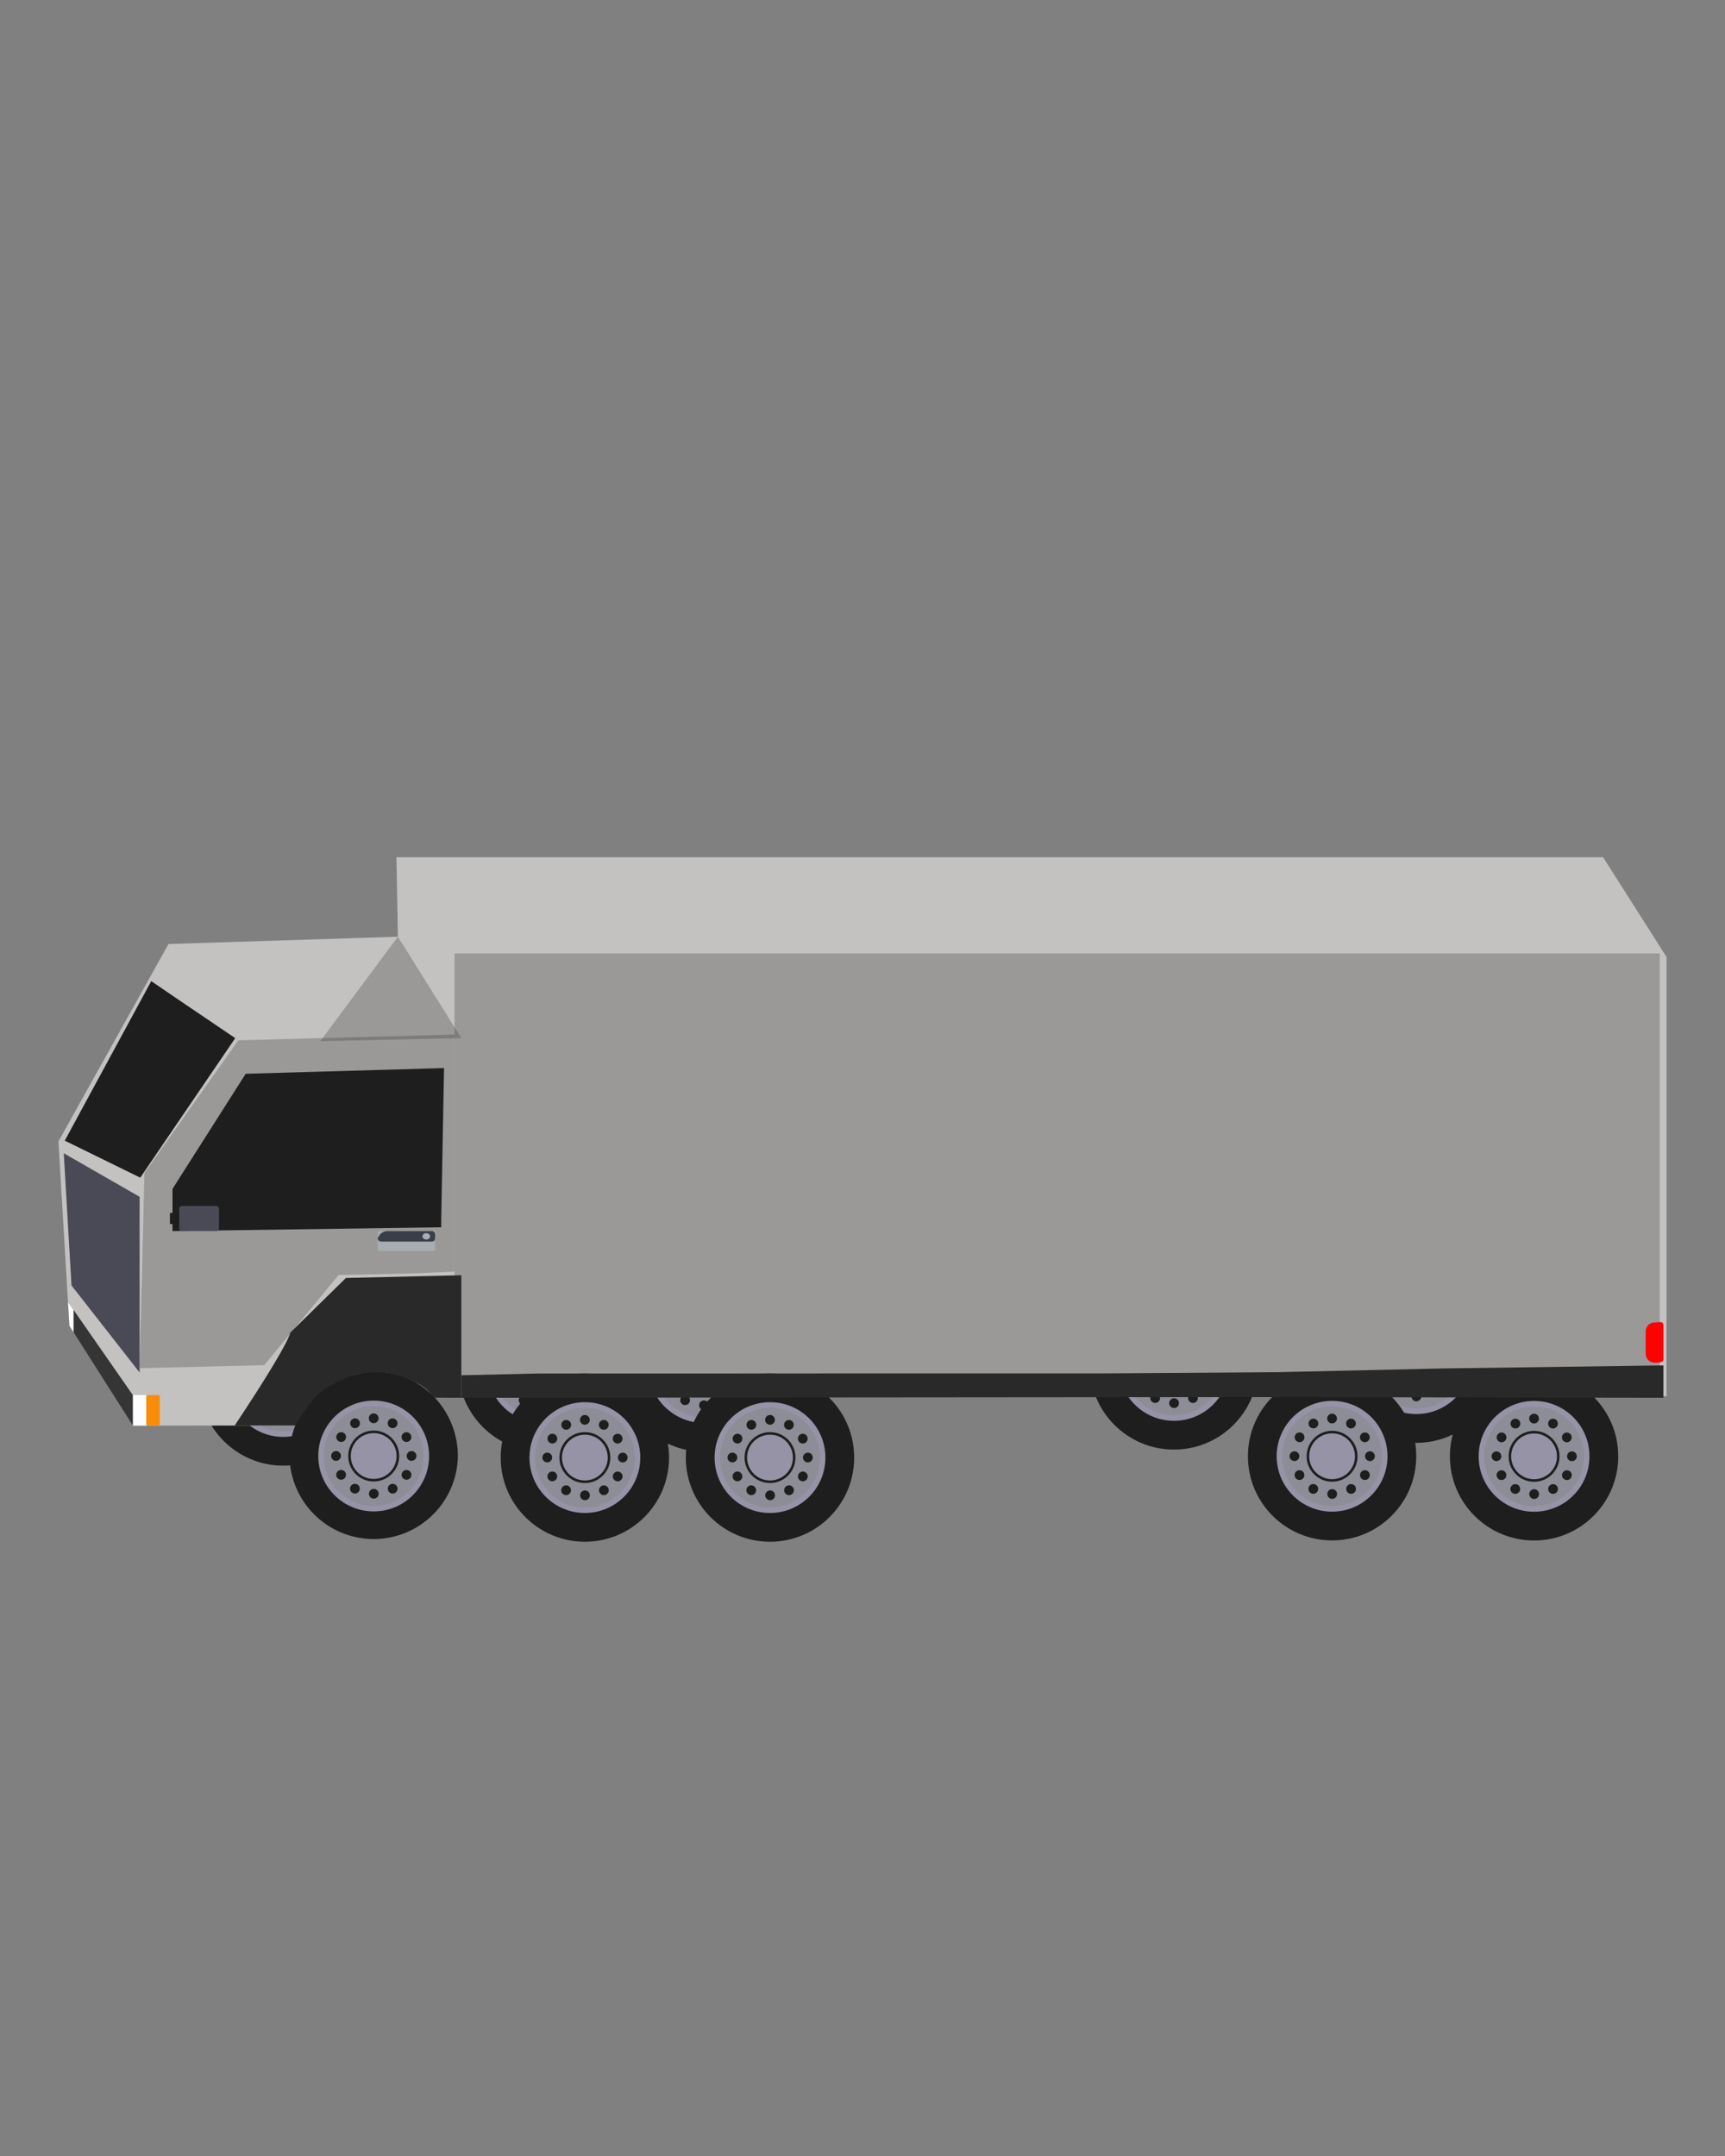 <svg id="Capa_1" data-name="Capa 1" xmlns="http://www.w3.org/2000/svg"
    xmlns:xlink="http://www.w3.org/1999/xlink" viewBox="0 0 1080 1350">
    <rect x="0" y="0" width="1080" height="1350" fill="#808080" stroke="none"/>
    <defs>
        <style>
            .cls-1{fill:#1e1e1e;}.cls-2{fill:#9693a6;}.cls-3{fill:#8c8d96;}.cls-14{fill:#c4c2c1;}.cls-5,.cls-7{fill:#353535;}.cls-5{opacity:0.29;}.cls-6{fill:#fcfdff;}.cls-8{fill:#a7adb1;}.cls-9{fill:#383f48;}.cls-10{fill:url(#linear-gradient);}.cls-11{fill:#4a4a56;}.cls-12{fill:#292929;}.cls-13{fill:#fa0302;}.cls-4{fill:#fa8d07;}</style>
        <linearGradient id="linear-gradient" x1="-2004.04" y1="694.3" x2="-1993.93" y2="694.3"
            gradientTransform="translate(2110.43 68.68)" gradientUnits="userSpaceOnUse">
            <stop offset="0" stop-color="#161616" />
            <stop offset="0.3" stop-color="#1a1a1a" />
            <stop offset="0.79" stop-color="#1e1e1e" />
            <stop offset="0.8" stop-color="#1e1e1e" />
        </linearGradient>
    </defs>
    <circle class="cls-1" cx="735" cy="854.97" r="52.7" />
    <circle class="cls-2" cx="735" cy="854.97" r="34.69" />
    <circle class="cls-3" cx="735" cy="854.97" r="31.22" />
    <circle class="cls-1" cx="735" cy="854.97" r="15.94" />
    <circle class="cls-2" cx="735" cy="854.97" r="14.34" />
    <circle class="cls-1" cx="735" cy="831.34" r="3.06" />
    <circle class="cls-1" cx="746.84" cy="834.47" r="3.06" />
    <circle class="cls-1" cx="755.52" cy="843.11" r="3.06" />
    <circle class="cls-1" cx="758.71" cy="854.93" r="3.06" />
    <circle class="cls-1" cx="755.55" cy="866.76" r="3.06" />
    <circle class="cls-1" cx="746.9" cy="875.43" r="3.06" />
    <circle class="cls-1" cx="735.07" cy="878.59" r="3.06" />
    <circle class="cls-1" cx="723.24" cy="875.42" r="3.06" />
    <circle class="cls-1" cx="714.6" cy="866.75" r="3.06" />
    <circle class="cls-1" cx="711.45" cy="854.92" r="3.06" />
    <circle class="cls-1" cx="714.65" cy="843.1" r="3.06" />
    <circle class="cls-1" cx="723.33" cy="834.47" r="3.06" />
    <circle class="cls-1" cx="440.68" cy="856.3" r="52.7" />
    <circle class="cls-2" cx="440.68" cy="856.3" r="34.69" />
    <circle class="cls-3" cx="440.68" cy="856.3" r="31.22" />
    <circle class="cls-1" cx="440.68" cy="856.3" r="15.94" />
    <circle class="cls-2" cx="440.68" cy="856.3" r="14.34" />
    <circle class="cls-1" cx="440.68" cy="832.67" r="3.06" />
    <circle class="cls-1" cx="452.52" cy="835.81" r="3.06" />
    <circle class="cls-1" cx="461.2" cy="844.44" r="3.06" />
    <circle class="cls-1" cx="464.39" cy="856.27" r="3.06" />
    <circle class="cls-1" cx="461.23" cy="868.1" r="3.06" />
    <circle class="cls-1" cx="452.58" cy="876.76" r="3.06" />
    <circle class="cls-1" cx="440.75" cy="879.93" r="3.06" />
    <circle class="cls-1" cx="428.93" cy="876.75" r="3.06" />
    <circle class="cls-1" cx="420.28" cy="868.08" r="3.06" />
    <circle class="cls-1" cx="417.13" cy="856.25" r="3.06" />
    <circle class="cls-1" cx="420.33" cy="844.43" r="3.06" />
    <circle class="cls-1" cx="429.01" cy="835.8" r="3.06" />
    <circle class="cls-1" cx="339.57" cy="856.3" r="52.7" />
    <circle class="cls-2" cx="339.57" cy="856.3" r="34.69" />
    <circle class="cls-3" cx="339.57" cy="856.3" r="31.22" />
    <circle class="cls-1" cx="339.57" cy="856.3" r="15.94" />
    <circle class="cls-2" cx="339.57" cy="856.3" r="14.34" />
    <circle class="cls-1" cx="339.57" cy="832.67" r="3.06" />
    <circle class="cls-1" cx="351.41" cy="835.81" r="3.06" />
    <circle class="cls-1" cx="360.09" cy="844.44" r="3.06" />
    <circle class="cls-1" cx="363.28" cy="856.27" r="3.06" />
    <circle class="cls-1" cx="360.12" cy="868.1" r="3.06" />
    <circle class="cls-1" cx="351.47" cy="876.76" r="3.06" />
    <circle class="cls-1" cx="339.64" cy="879.93" r="3.06" />
    <circle class="cls-1" cx="327.82" cy="876.75" r="3.06" />
    <circle class="cls-1" cx="319.17" cy="868.08" r="3.06" />
    <circle class="cls-1" cx="316.02" cy="856.25" r="3.06" />
    <circle class="cls-1" cx="319.22" cy="844.43" r="3.06" />
    <circle class="cls-1" cx="327.9" cy="835.8" r="3.06" />
    <circle class="cls-1" cx="177.36" cy="865.04" r="52.7" />
    <circle class="cls-2" cx="177.36" cy="865.04" r="34.69" />
    <circle class="cls-3" cx="177.36" cy="865.04" r="31.22" />
    <circle class="cls-1" cx="177.36" cy="865.04" r="15.94" />
    <circle class="cls-2" cx="177.36" cy="865.04" r="14.34" />
    <circle class="cls-1" cx="177.36" cy="841.41" r="3.06" />
    <circle class="cls-1" cx="189.2" cy="844.54" r="3.06" />
    <circle class="cls-1" cx="197.88" cy="853.18" r="3.06" />
    <circle class="cls-1" cx="201.07" cy="865" r="3.06" />
    <circle class="cls-1" cx="197.91" cy="876.83" r="3.06" />
    <circle class="cls-1" cx="189.26" cy="885.5" r="3.06" />
    <circle class="cls-1" cx="177.43" cy="888.66" r="3.06" />
    <circle class="cls-1" cx="165.61" cy="885.49" r="3.06" />
    <circle class="cls-1" cx="156.96" cy="876.82" r="3.06" />
    <circle class="cls-1" cx="153.81" cy="864.99" r="3.06" />
    <circle class="cls-1" cx="157.01" cy="853.17" r="3.06" />
    <circle class="cls-1" cx="165.69" cy="844.54" r="3.06" />
    <circle class="cls-1" cx="886.7" cy="850.75" r="52.7" />
    <circle class="cls-2" cx="886.7" cy="850.75" r="34.69" />
    <circle class="cls-3" cx="886.7" cy="850.75" r="31.22" />
    <circle class="cls-1" cx="886.7" cy="850.75" r="15.94" />
    <circle class="cls-2" cx="886.7" cy="850.75" r="14.34" />
    <circle class="cls-1" cx="886.7" cy="827.13" r="3.06" />
    <circle class="cls-1" cx="898.54" cy="830.26" r="3.06" />
    <circle class="cls-1" cx="907.22" cy="838.9" r="3.06" />
    <circle class="cls-1" cx="910.41" cy="850.72" r="3.06" />
    <circle class="cls-1" cx="907.25" cy="862.55" r="3.06" />
    <circle class="cls-1" cx="898.6" cy="871.21" r="3.06" />
    <circle class="cls-1" cx="886.77" cy="874.38" r="3.06" />
    <circle class="cls-1" cx="874.95" cy="871.2" r="3.06" />
    <circle class="cls-1" cx="866.3" cy="862.54" r="3.06" />
    <circle class="cls-1" cx="863.15" cy="850.7" r="3.06" />
    <circle class="cls-1" cx="866.35" cy="838.88" r="3.06" />
    <circle class="cls-1" cx="875.03" cy="830.25" r="3.06" />
    <polygon class="cls-14"
        points="1003.68 536.76 1043.4 599.26 1043.4 874.25 288.84 874.25 233.96 877.01 194.28 877.01 184.96 892.61 83.15 892.66 43.43 830.16 36.6 714.71 105.48 591.11 249.12 586.54 248.22 536.76 1003.68 536.76" />
    <path class="cls-5"
        d="M284.57,647.77l-135.35,3.64L90.43,734.49l-3,122.21,78-1.88L212,798.37c8.73,0,49.13-1.11,49.13-1.11l23.43-1Z" />
    <rect class="cls-5" x="524.36" y="357.21" width="274.99" height="754.56"
        transform="translate(1396.34 72.64) rotate(90)" />
    <polygon class="cls-5" points="249.12 586.54 288.84 650.03 200.53 651.92 249.12 586.54" />
    <rect class="cls-6" x="83.15" y="873.53" width="8.53" height="19.13" />
    <polygon class="cls-7" points="83.15 873.53 42.54 815.13 43.43 830.16 83.15 892.66 83.15 873.53" />
    <path class="cls-8"
        d="M237.39,770.85h34.15a.85.85,0,0,1,.85.85V782a1.36,1.36,0,0,1-1.36,1.36H237a.44.44,0,0,1-.44-.44V771.7A.85.85,0,0,1,237.39,770.85Z"
        transform="translate(508.94 1554.21) rotate(180)" />
    <path class="cls-9"
        d="M238.78,777.44h31.39a2.07,2.07,0,0,0,2.23-1.85V772.7a2.07,2.07,0,0,0-2.23-1.85H242.83a6.23,6.23,0,0,0-5.5,2.93l-.58,1C236.07,776,237.15,777.44,238.78,777.44Z" />
    <ellipse class="cls-8" cx="266.9" cy="774.15" rx="2.4" ry="2" />
    <polygon class="cls-1"
        points="276.25 763.07 278 668.79 153.83 672.35 107.99 744.45 107.99 770.85 276.25 768.48 276.25 763.07" />
    <rect class="cls-10" x="106.39" y="759.49" width="10.12" height="6.99" rx="0.46"
        transform="translate(222.9 1525.97) rotate(180)" />
    <rect class="cls-11" x="112.22" y="755.12" width="24.88" height="15.73" rx="1.61"
        transform="translate(249.32 1525.97) rotate(180)" />
    <circle class="cls-1" cx="366.18" cy="912.68" r="52.7" />
    <circle class="cls-2" cx="366.18" cy="912.68" r="34.69" />
    <circle class="cls-3" cx="366.18" cy="912.68" r="31.22" />
    <circle class="cls-1" cx="366.18" cy="912.68" r="15.94" />
    <circle class="cls-2" cx="366.18" cy="912.68" r="14.34" />
    <circle class="cls-1" cx="366.18" cy="889.05" r="3.06" />
    <circle class="cls-1" cx="378.02" cy="892.19" r="3.06" />
    <circle class="cls-1" cx="386.7" cy="900.82" r="3.06" />
    <circle class="cls-1" cx="389.89" cy="912.65" r="3.06" />
    <circle class="cls-1" cx="386.73" cy="924.48" r="3.06" />
    <circle class="cls-1" cx="378.08" cy="933.14" r="3.06" />
    <circle class="cls-1" cx="366.25" cy="936.31" r="3.06" />
    <circle class="cls-1" cx="354.43" cy="933.13" r="3.06" />
    <circle class="cls-1" cx="345.78" cy="924.46" r="3.06" />
    <circle class="cls-1" cx="342.63" cy="912.63" r="3.06" />
    <circle class="cls-1" cx="345.83" cy="900.81" r="3.06" />
    <circle class="cls-1" cx="354.51" cy="892.18" r="3.06" />
    <path class="cls-1"
        d="M286.66,911.7a52.71,52.71,0,0,1-105.41,0c0-29.11,23.62-51.6,52.71-52.71C262.89,857.89,286.66,882.59,286.66,911.7Z" />
    <circle class="cls-2" cx="233.96" cy="911.7" r="34.69" />
    <circle class="cls-3" cx="233.96" cy="911.7" r="31.22" />
    <circle class="cls-1" cx="233.96" cy="911.7" r="15.94" />
    <circle class="cls-2" cx="233.96" cy="911.7" r="14.34" />
    <circle class="cls-1" cx="233.96" cy="888.07" r="3.06" />
    <circle class="cls-1" cx="245.79" cy="891.2" r="3.06" />
    <circle class="cls-1" cx="254.47" cy="899.84" r="3.06" />
    <circle class="cls-1" cx="257.66" cy="911.66" r="3.06" />
    <circle class="cls-1" cx="254.5" cy="923.49" r="3.06" />
    <circle class="cls-1" cx="245.85" cy="932.16" r="3.06" />
    <circle class="cls-1" cx="234.02" cy="935.33" r="3.06" />
    <circle class="cls-1" cx="222.2" cy="932.15" r="3.06" />
    <circle class="cls-1" cx="213.55" cy="923.48" r="3.06" />
    <circle class="cls-1" cx="210.4" cy="911.65" r="3.06" />
    <circle class="cls-1" cx="213.6" cy="899.83" r="3.06" />
    <circle class="cls-1" cx="222.29" cy="891.2" r="3.06" />
    <circle class="cls-1" cx="482.09" cy="912.68" r="52.7" />
    <circle class="cls-2" cx="482.09" cy="912.68" r="34.69" />
    <circle class="cls-3" cx="482.09" cy="912.68" r="31.22" />
    <circle class="cls-1" cx="482.09" cy="912.68" r="15.94" />
    <circle class="cls-2" cx="482.09" cy="912.68" r="14.34" />
    <circle class="cls-1" cx="482.09" cy="889.05" r="3.06" />
    <circle class="cls-1" cx="493.93" cy="892.19" r="3.06" />
    <circle class="cls-1" cx="502.61" cy="900.82" r="3.06" />
    <circle class="cls-1" cx="505.79" cy="912.65" r="3.06" />
    <circle class="cls-1" cx="502.64" cy="924.48" r="3.06" />
    <circle class="cls-1" cx="493.99" cy="933.14" r="3.06" />
    <circle class="cls-1" cx="482.16" cy="936.31" r="3.06" />
    <circle class="cls-1" cx="470.33" cy="933.13" r="3.06" />
    <circle class="cls-1" cx="461.69" cy="924.46" r="3.06" />
    <circle class="cls-1" cx="458.54" cy="912.63" r="3.06" />
    <circle class="cls-1" cx="461.74" cy="900.81" r="3.06" />
    <circle class="cls-1" cx="470.42" cy="892.18" r="3.06" />
    <circle class="cls-1" cx="834" cy="911.85" r="52.7" />
    <circle class="cls-2" cx="834" cy="911.85" r="34.69" />
    <circle class="cls-3" cx="834" cy="911.85" r="31.22" />
    <circle class="cls-1" cx="834" cy="911.85" r="15.94" />
    <circle class="cls-2" cx="834" cy="911.85" r="14.34" />
    <circle class="cls-1" cx="834" cy="888.22" r="3.06" />
    <circle class="cls-1" cx="845.83" cy="891.36" r="3.06" />
    <circle class="cls-1" cx="854.51" cy="899.99" r="3.06" />
    <circle class="cls-1" cx="857.7" cy="911.82" r="3.06" />
    <circle class="cls-1" cx="854.55" cy="923.65" r="3.06" />
    <circle class="cls-1" cx="845.89" cy="932.31" r="3.06" />
    <circle class="cls-1" cx="834.07" cy="935.48" r="3.06" />
    <circle class="cls-1" cx="822.24" cy="932.3" r="3.06" />
    <circle class="cls-1" cx="813.59" cy="923.63" r="3.06" />
    <circle class="cls-1" cx="810.45" cy="911.8" r="3.06" />
    <circle class="cls-1" cx="813.64" cy="899.98" r="3.06" />
    <circle class="cls-1" cx="822.33" cy="891.35" r="3.06" />
    <circle class="cls-1" cx="960.46" cy="911.9" r="52.7" />
    <circle class="cls-2" cx="960.46" cy="911.9" r="34.69" />
    <circle class="cls-3" cx="960.46" cy="911.9" r="31.22" />
    <circle class="cls-1" cx="960.46" cy="911.9" r="15.94" />
    <circle class="cls-2" cx="960.46" cy="911.9" r="14.34" />
    <circle class="cls-1" cx="960.46" cy="888.27" r="3.06" />
    <circle class="cls-1" cx="972.3" cy="891.41" r="3.06" />
    <circle class="cls-1" cx="980.97" cy="900.05" r="3.06" />
    <circle class="cls-1" cx="984.16" cy="911.87" r="3.06" />
    <circle class="cls-1" cx="981.01" cy="923.7" r="3.06" />
    <circle class="cls-1" cx="972.35" cy="932.36" r="3.06" />
    <circle class="cls-1" cx="960.53" cy="935.53" r="3.06" />
    <circle class="cls-1" cx="948.7" cy="932.35" r="3.06" />
    <circle class="cls-1" cx="940.05" cy="923.68" r="3.06" />
    <circle class="cls-1" cx="936.91" cy="911.85" r="3.06" />
    <circle class="cls-1" cx="940.1" cy="900.03" r="3.06" />
    <circle class="cls-1" cx="948.79" cy="891.4" r="3.06" />
    <polyline class="cls-12"
        points="1041.43 875.22 1041.43 854.97 903.01 856.87 800.19 859.2 691.42 859.96 552.16 859.96 433.95 860.03 336.82 860.03 288.84 861.15 288.84 875.22 784.82 874.8" />
    <path class="cls-13"
        d="M1035.89,853.25h0c3,0,5.54-.16,5.54-2V829.94c0-3-2.49-1.87-5.54-1.87h0a5.54,5.54,0,0,0-5.54,5.51v14.15A5.54,5.54,0,0,0,1035.89,853.25Z" />
    <path class="cls-12"
        d="M288.84,875.22V798.5l-72.25,1.7-34.83,34.21c-3,10.83-34.86,58.2-34.86,58.2H185s10.07-17.43,16.71-21.82a99.39,99.39,0,0,1,14.87-7.88,30.09,30.09,0,0,1,9.84-3c4.82-.44,12.12-1.34,17.89,0,23.15,5.45,27,15.25,27,15.25Z" />
    <polygon class="cls-1"
        points="116.51 629.21 94.69 614.35 40.55 714.22 87.81 737.4 147.27 650.03 116.51 629.21" />
    <polygon class="cls-11"
        points="39.91 722.12 87.41 749.37 87.41 859.41 44.76 804.91 39.91 722.12" />
    <rect class="cls-4" x="91.54" y="873.53" width="8.53" height="19.13" rx="1.08" />
    <polygon class="cls-6" points="46.04 834.27 46.04 820.16 42.54 815.13 43.43 830.16 46.04 834.27" />
</svg>